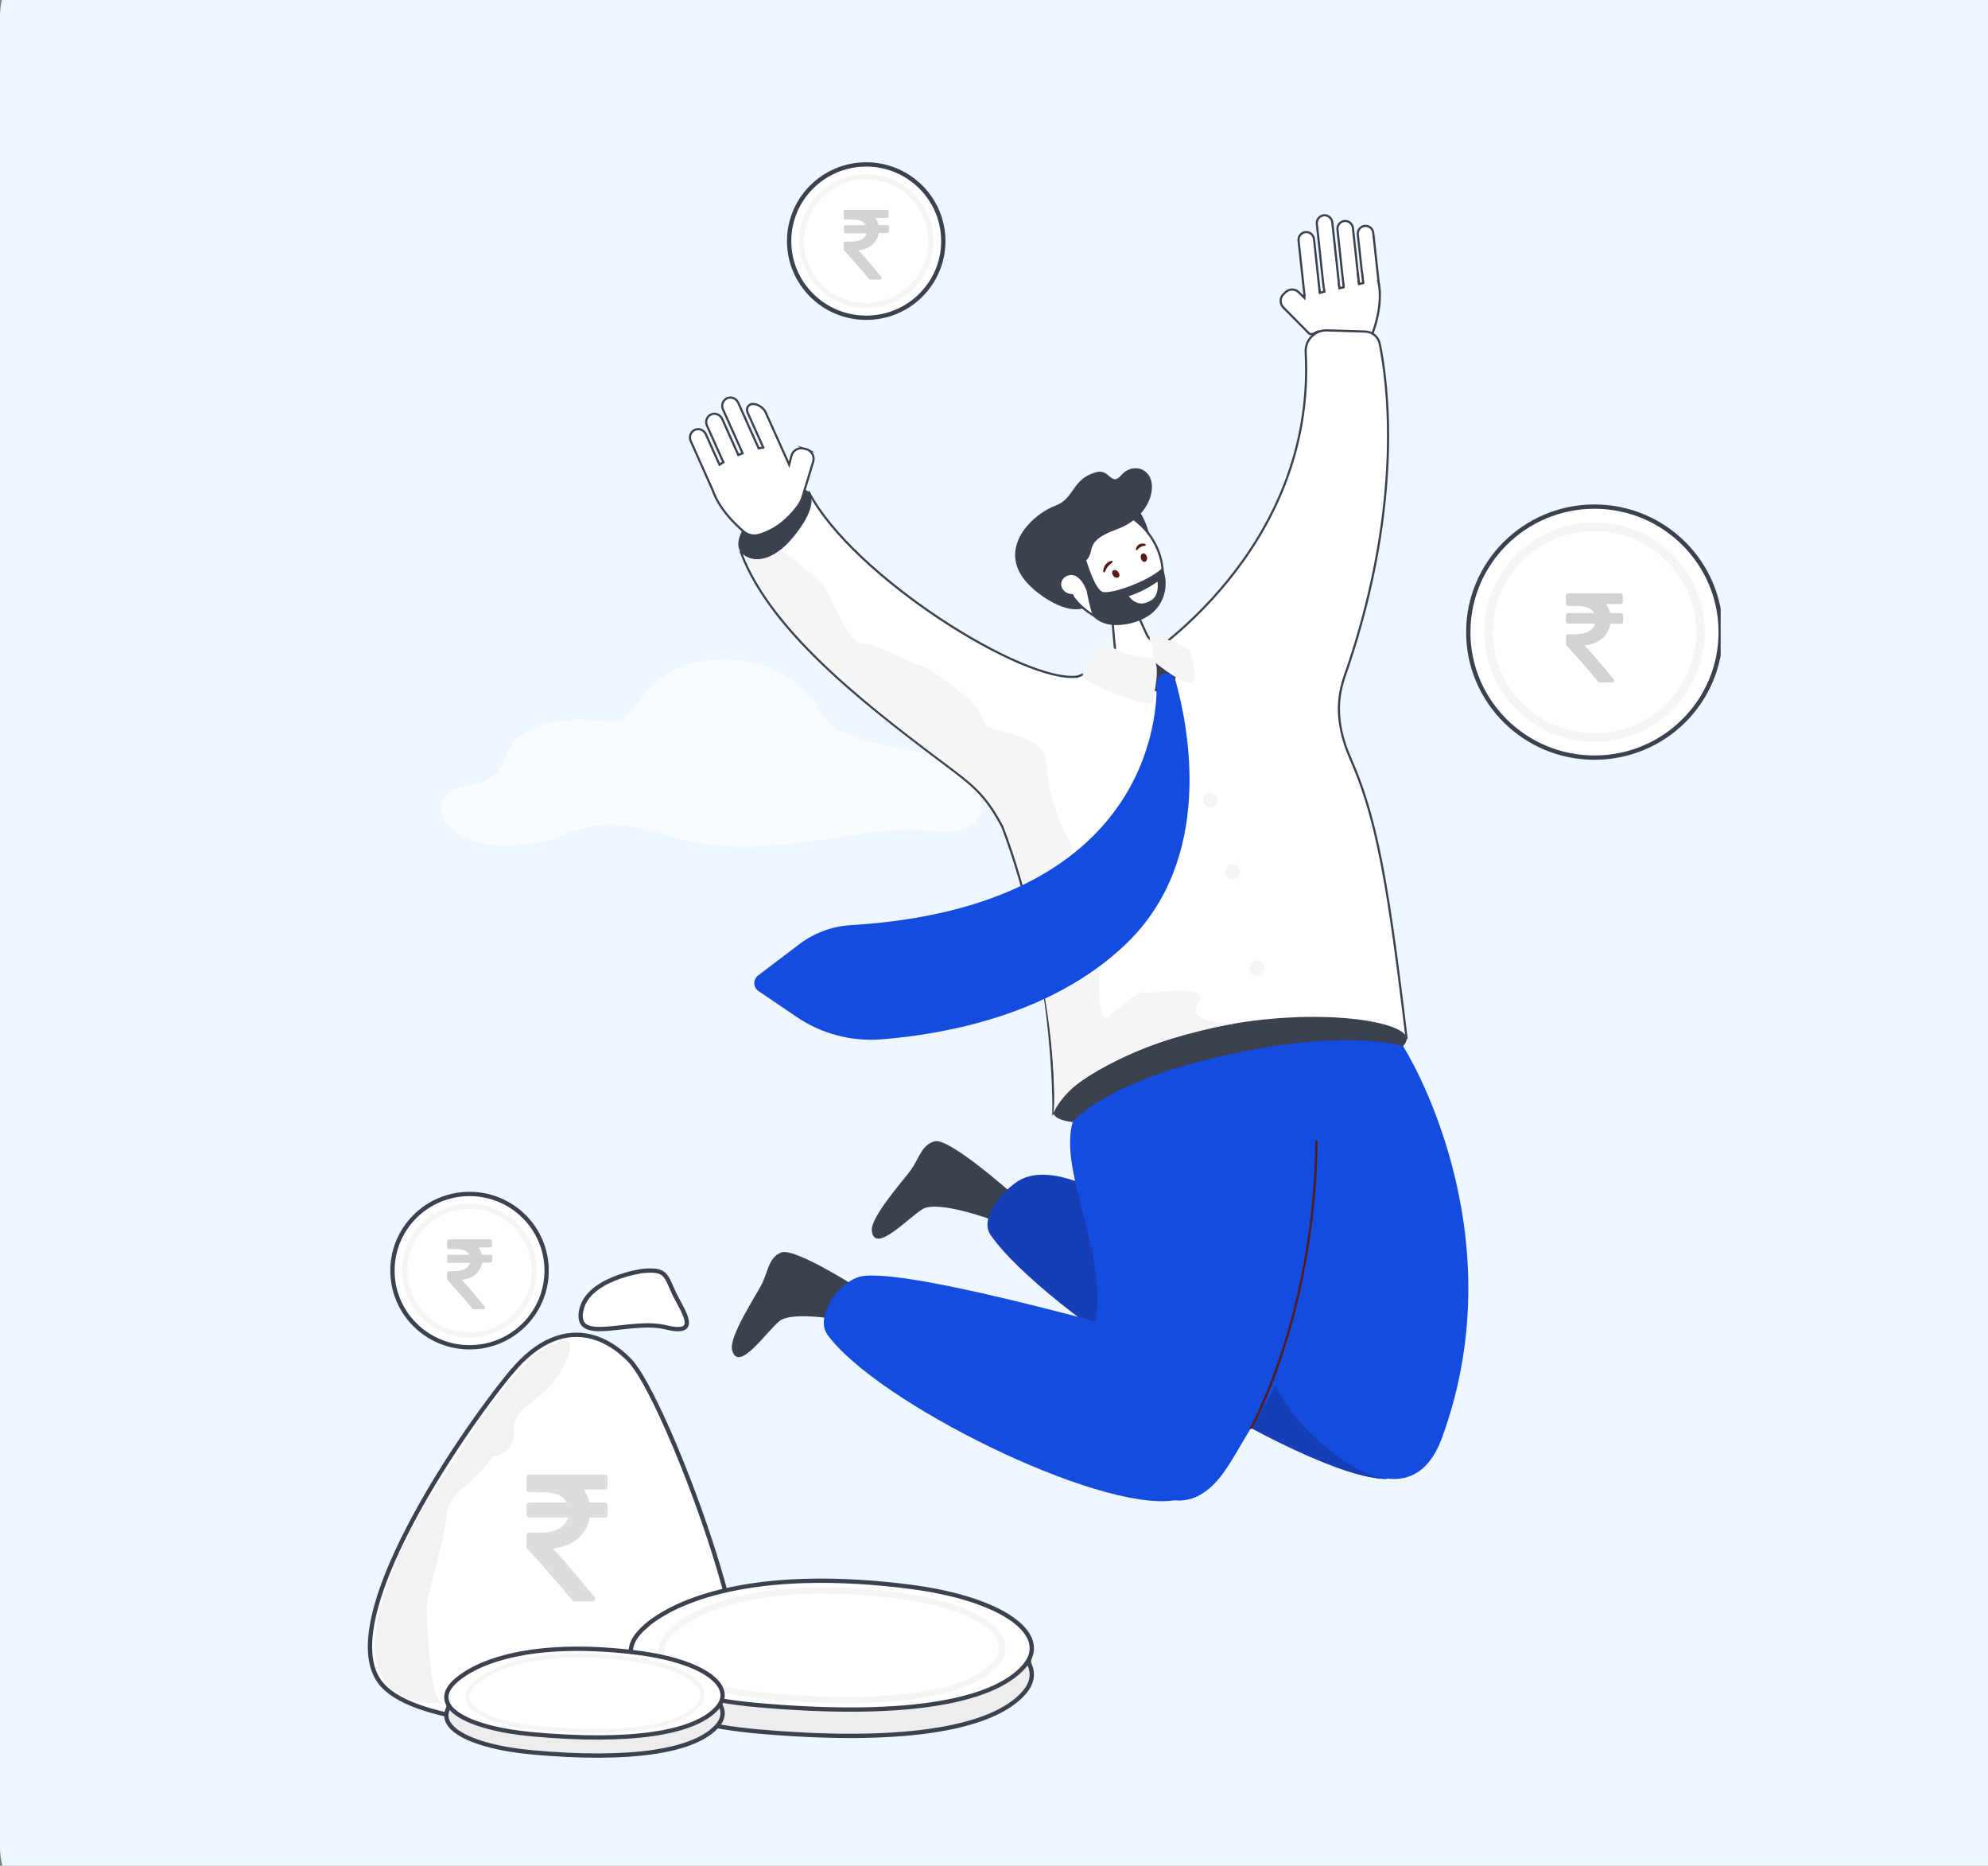 <svg width="243" height="228" viewBox="0 0 243 228" fill="none" xmlns="http://www.w3.org/2000/svg">
<rect x="0" y="0" width="243" height="228" fill="#808080" stroke="none"/>
<path d="M0 2C0 -2.971 4.029 -7 9 -7H243V234.694H9C4.029 234.694 0 230.664 0 225.694V2Z" fill="#EEF6FF"/>
<g clip-path="url(#clip0_9601_10746)">
<g clip-path="url(#clip1_9601_10746)">
<g opacity="0.6">
<path d="M100.384 86.999C100.384 86.999 96.602 79.715 87.019 80.629C77.443 81.544 78.58 88.841 74.02 88.155C69.461 87.469 63.072 88.155 61.707 92.714C60.335 97.28 54.182 94.772 53.947 98.645C53.718 102.526 61.014 105.263 69.454 101.84C77.894 98.417 81.996 104.498 93.859 103.394C105.721 102.29 107.191 100.925 114.207 101.611C121.222 102.297 121.059 97.489 117.865 94.295C114.671 91.101 101.75 91.408 100.378 86.999H100.384Z" fill="white"/>
</g>
</g>
<path d="M167.795 36.692C168.309 36.63 168.689 36.166 168.64 35.652L167.856 28.448C167.795 27.934 167.329 27.555 166.815 27.604C166.3 27.665 165.92 28.13 165.969 28.644L166.753 35.848C166.815 36.361 167.28 36.74 167.795 36.692Z" fill="white" stroke="#3C4150" stroke-width="0.263" stroke-miterlimit="10"/>
<path d="M121.271 149.078C121.271 149.078 114.618 146.607 112.755 147.769C110.893 148.931 106.874 153.297 106.568 150.387C106.396 148.723 110.403 144.284 111.383 142.914C112.351 141.544 112.67 139.844 114.299 139.465C116.1 139.061 123.82 145.947 123.82 145.947C123.82 145.947 123.085 146.656 122.362 147.733C121.32 149.286 121.283 149.066 121.283 149.066L121.271 149.078Z" fill="#3C4150"/>
<path d="M169.488 180.73C164.452 180.73 153.204 175.19 142.666 168.5C133.22 162.507 124.361 155.597 121.102 150.949C119.484 148.638 123.197 144.846 124.961 144.051C129.936 141.801 137.778 147.659 147.653 151.695C156.181 155.181 163.276 158.813 163.276 158.813L169.488 180.73Z" fill="#163FB7"/>
<path d="M169.487 180.73C164.451 180.73 153.203 175.19 142.666 168.5L147.641 151.695C156.169 155.181 163.263 158.813 163.263 158.813L169.475 180.73H169.487Z" fill="#163FB7"/>
<path d="M103.837 161.504C103.837 161.504 96.89 160.048 95.224 161.479C93.557 162.91 90.224 167.815 89.489 164.989C89.06 163.363 92.381 158.385 93.128 156.893C93.888 155.401 93.937 153.664 95.505 153.052C97.221 152.38 105.896 158.042 105.896 158.042C105.896 158.042 105.271 158.85 104.719 160.024C103.923 161.724 103.849 161.504 103.849 161.504H103.837Z" fill="#3C4150"/>
<path d="M104.866 156.086C102.134 157.052 99.671 161.064 101.129 163.082C107.047 171.313 134.163 184.767 143.511 183.348L144.871 164.549C144.871 164.549 109.939 154.288 104.854 156.086H104.866Z" fill="#134CDE"/>
<path d="M165.394 36.936C165.909 36.875 166.289 36.41 166.24 35.897L165.37 27.849C165.308 27.335 164.843 26.956 164.328 27.005C163.814 27.066 163.434 27.531 163.483 28.045L164.353 36.092C164.414 36.606 164.88 36.985 165.394 36.936Z" fill="white" stroke="#3C4150" stroke-width="0.263" stroke-miterlimit="10"/>
<path d="M162.981 37.205C163.496 37.144 163.875 36.679 163.826 36.166L163.655 34.588L162.846 27.152C162.785 26.638 162.319 26.259 161.805 26.308C161.29 26.369 160.91 26.834 160.959 27.347L161.927 36.349C161.989 36.863 162.454 37.242 162.969 37.193L162.981 37.205Z" fill="white" stroke="#3C4150" stroke-width="0.263" stroke-miterlimit="10"/>
<path d="M160.553 37.462C161.067 37.401 161.447 36.936 161.398 36.423L161.324 35.787L161.263 35.224L160.614 29.207C160.553 28.693 160.087 28.314 159.572 28.363C159.058 28.424 158.678 28.889 158.727 29.402L159.511 36.618C159.572 37.132 160.038 37.511 160.553 37.462Z" fill="white" stroke="#3C4150" stroke-width="0.263" stroke-miterlimit="10"/>
<path d="M159.34 36.3C159.462 38.196 160.234 40.409 160.234 40.409L167.525 41.351C167.525 41.351 169.301 37.425 168.419 34.16" fill="white"/>
<path d="M159.34 36.3C159.462 38.196 160.234 40.409 160.234 40.409L167.525 41.351C167.525 41.351 169.301 37.425 168.419 34.16" stroke="#3C4150" stroke-width="0.263" stroke-miterlimit="10"/>
<path d="M121.076 94.052C121.076 94.052 120.99 85.234 136.392 81.112C148.253 77.933 158.594 80.171 163.605 89.686C167.967 97.991 169.377 105.61 171.925 126.83C171.925 126.83 137.715 127.099 128.759 136.015C128.759 136.015 129.188 117.266 121.738 99.03C120.978 97.183 120.892 95.655 121.076 94.04V94.052Z" fill="white" stroke="#3C4150" stroke-width="0.263" stroke-miterlimit="10"/>
<path d="M122.522 101.036C120.733 97.673 119.373 96.315 116.494 94.15C107.096 87.081 94.304 77.627 90.555 67.463L98.886 60.174C104.204 70.374 125.23 83.608 131.761 82.678" fill="white"/>
<path d="M122.522 101.036C120.733 97.673 119.373 96.315 116.494 94.15C107.096 87.081 94.304 77.627 90.555 67.463L98.886 60.174C104.204 70.374 125.23 83.608 131.761 82.678" stroke="#3C4150" stroke-width="0.263" stroke-miterlimit="10"/>
<path d="M139.553 80.672C139.553 80.672 160.921 67.365 159.598 43.039C159.512 41.559 160.725 40.323 162.208 40.372L166.889 40.519C167.746 40.544 168.469 41.155 168.641 41.987C169.572 46.439 171.63 61.03 164.769 81.455C164.058 83.546 162.502 86.885 165.112 92.792" fill="white"/>
<path d="M139.553 80.672C139.553 80.672 160.921 67.365 159.598 43.039C159.512 41.559 160.725 40.323 162.208 40.372L166.889 40.519C167.746 40.544 168.469 41.155 168.641 41.987C169.572 46.439 171.63 61.03 164.769 81.455C164.058 83.546 162.502 86.885 165.112 92.792" stroke="#3C4150" stroke-width="0.263" stroke-miterlimit="10"/>
<path d="M128.77 136.016C129.174 138.095 139.086 137.374 151.07 134.976C163.065 132.579 172.328 128.898 171.936 126.819C171.532 124.739 160.909 123.039 148.913 125.437C136.918 127.834 128.365 133.925 128.77 136.004V136.016Z" fill="#3C4150"/>
<path d="M155.751 167.901C159.145 156.637 150.237 144.382 150.348 136.811C150.348 136.811 150.164 129.68 153.362 129.289C163.862 128.005 171.496 127.846 171.496 127.846C171.729 128.139 185.599 150.289 176.238 175.765C171.251 189.341 154.746 171.179 155.739 167.901H155.751Z" fill="#134CDE"/>
<path d="M131.907 166.922C138.168 156.954 129.003 144.394 131.122 137.116C131.122 137.116 134.516 132.799 147.198 129.582C163.886 125.351 171.507 127.833 171.507 127.833C171.642 128.151 166.178 153.248 152.92 174.493C151.83 176.242 150.788 178.235 149.587 179.923C141.17 191.689 130.081 169.821 131.907 166.922Z" fill="#134CDE"/>
<path d="M152.909 174.639C152.909 174.639 152.86 174.639 152.848 174.627C152.786 174.59 152.762 174.504 152.799 174.443C152.872 174.309 160.542 160.549 160.787 139.476C160.787 139.403 160.861 139.342 160.922 139.342C160.996 139.342 161.057 139.403 161.057 139.476C160.922 150.52 158.753 159.473 156.952 165.038C155.004 171.068 153.056 174.541 153.031 174.566C153.007 174.615 152.958 174.639 152.921 174.639H152.909Z" fill="#561C17"/>
<path d="M136.257 78.997L135.89 74.888L135.78 73.689L135.142 66.669L137.961 72.759L139.651 76.416L140.191 77.578C140.558 78.361 141.11 78.337 141.992 78.777C142.347 78.96 144.589 80.037 143.168 81.516C141.391 83.376 136.711 83.596 134.383 82.324C134.383 82.324 136.405 80.306 136.282 78.985L136.257 78.997Z" fill="white" stroke="#3C4150" stroke-width="0.263" stroke-miterlimit="10"/>
<path d="M139.15 62.29C139.15 62.29 140.167 63.635 140.559 65.69C140.951 67.745 137.104 63.892 137.104 63.892L139.162 62.29H139.15Z" fill="#3C4150"/>
<path d="M141.011 66.143C139.026 62.682 135.081 61.214 132.201 62.865C129.334 64.516 128.611 68.65 130.609 72.112C132.594 75.573 136.539 77.041 139.418 75.389C142.285 73.738 143.008 69.604 141.011 66.143Z" fill="white" stroke="#3C4150" stroke-width="0.263" stroke-miterlimit="10"/>
<path d="M129.678 70.253L132.251 68.871C132.814 68.565 133.231 68.027 133.341 67.403C133.537 66.314 134.015 65.605 136.564 64.663C139.786 63.477 141.097 60.725 140.754 58.927C140.411 57.093 138.316 56.616 137.054 58.071C135.792 59.526 135.657 57.276 134.04 57.692C131.013 58.475 131.393 60.896 129.016 61.789C125.904 62.963 121.358 67.55 126.198 71.879L129.678 70.24V70.253Z" fill="#3C4150"/>
<path d="M135.975 68.724C135.975 68.724 135.999 68.65 135.987 68.614C135.963 68.552 135.901 68.516 135.84 68.54C135.803 68.54 134.909 68.748 134.848 69.812C134.848 69.873 134.897 69.934 134.958 69.947C135.019 69.947 135.068 69.898 135.093 69.837C135.289 69.188 135.889 68.797 135.914 68.785C135.938 68.785 135.963 68.76 135.975 68.736V68.724Z" fill="#561C17"/>
<path d="M136.085 70.363C136.257 70.595 136.539 70.668 136.71 70.546C136.882 70.424 136.869 70.13 136.686 69.898C136.514 69.665 136.232 69.592 136.061 69.714C135.889 69.837 135.902 70.13 136.085 70.363Z" fill="#561C17"/>
<path d="M140.008 66.681C140.008 66.681 140.045 66.632 140.045 66.596C140.045 66.534 139.996 66.473 139.935 66.461C139.898 66.461 139.126 66.204 138.844 67.06C138.832 67.109 138.844 67.183 138.905 67.219C138.954 67.256 139.003 67.219 139.04 67.183C139.346 66.742 139.922 66.681 139.947 66.681C139.971 66.681 139.996 66.681 140.008 66.681Z" fill="#561C17"/>
<path d="M139.456 68.247C139.529 68.528 139.762 68.712 139.958 68.65C140.167 68.589 140.265 68.32 140.191 68.039C140.118 67.757 139.885 67.574 139.689 67.635C139.48 67.696 139.382 67.965 139.456 68.247Z" fill="#561C17"/>
<path d="M126.197 71.891C126.197 71.891 129.702 75.12 132.446 74.338C132.446 74.338 129.064 72.173 132.777 68.467C132.777 68.467 128.391 69.519 126.197 71.891Z" fill="#3C4150"/>
<path d="M130.805 72.576C131.516 72.699 132.177 72.295 132.3 71.659C132.41 71.023 131.932 70.412 131.222 70.289C130.511 70.167 129.849 70.571 129.727 71.207C129.616 71.843 130.094 72.454 130.805 72.576Z" fill="white"/>
<path d="M132.779 68.467C132.779 68.467 133.808 71.965 134.751 72.32C135.695 72.674 140.326 71.084 142.091 69.409C143.01 71.549 142.275 74.069 140.302 75.304C139.653 75.707 138.917 76.013 138.145 76.184C136.565 76.539 134.886 76.515 133.71 75.402C133.355 75.059 132.84 72.283 132.84 72.283C132.84 72.283 132.423 70.705 131.223 70.277C131.223 70.277 131.86 68.956 132.779 68.467Z" fill="#3C4150"/>
<path d="M141.479 71.073C141.479 71.073 139.947 72.247 137.975 72.846C137.975 72.846 138.967 74.473 140.744 73.348C141.773 72.687 141.479 71.073 141.479 71.073Z" fill="white"/>
<path d="M139.48 81.578C139.48 81.578 141.968 80.037 142.862 80.489C143.756 80.954 144.001 84.061 142.825 84.647C141.649 85.235 138.439 82.605 139.48 81.565V81.578Z" fill="#3C4150"/>
<path d="M140.888 80.465C140.888 80.465 137.028 80.147 135.999 79.07C134.97 77.994 132.078 81.847 132.372 82.691C132.667 83.534 140.508 86.58 140.79 85.871C141.06 85.161 141.966 81.052 140.888 80.465Z" fill="#F5F5F5"/>
<path d="M140.889 80.464C140.889 80.464 141.073 79.021 140.632 78.373C140.632 78.373 140.301 77.786 140.852 77.688C141.404 77.59 144.871 78.862 145.288 79.425C145.704 79.987 146.525 82.898 145.631 83.363C144.736 83.828 141.624 81.284 141.281 81.039C140.926 80.795 140.889 80.464 140.889 80.464Z" fill="#F5F5F5"/>
<path d="M154.551 118.355C154.551 118.856 154.146 119.248 153.656 119.248C153.166 119.248 152.762 118.844 152.762 118.355C152.762 117.865 153.056 117.388 153.546 117.388C154.244 117.388 154.563 117.853 154.563 118.355H154.551Z" fill="#F5F5F5"/>
<path d="M151.572 106.576C151.572 107.078 151.168 107.469 150.678 107.469C150.188 107.469 149.783 107.065 149.783 106.576C149.783 106.087 150.077 105.61 150.567 105.61C151.266 105.61 151.584 106.075 151.584 106.576H151.572Z" fill="#F5F5F5"/>
<path d="M148.828 97.832C148.828 98.334 148.424 98.725 147.934 98.725C147.443 98.725 147.039 98.322 147.039 97.832C147.039 97.343 147.333 96.866 147.823 96.866C148.522 96.866 148.84 97.331 148.84 97.832H148.828Z" fill="#F5F5F5"/>
<path d="M142.42 84.77C141.758 84.77 141.158 84.403 141.121 84.378L141.195 84.268C141.195 84.268 142.065 84.794 142.8 84.586C143.523 84.378 143.547 82.703 143.547 82.69H143.682C143.682 82.764 143.657 84.488 142.836 84.721C142.702 84.757 142.555 84.77 142.42 84.77Z" fill="#561C17"/>
<path d="M134.357 118.098C134.357 118.098 134.05 125.326 135.423 124.274C136.795 123.222 139.54 120.789 139.552 121.241C139.564 121.694 148.276 119.932 146.462 122.574C144.649 125.216 151.143 125.045 151.143 125.045C151.143 125.045 132.568 127.98 128.757 136.016C128.757 136.016 129.382 132.028 127.74 122.012C127.74 122.012 132.163 120.006 134.357 118.098Z" fill="#F5F5F5"/>
<path d="M96.559 66.094C93.876 69.078 91.474 68.626 90.555 67.476C89.636 66.326 90.837 63.844 93.226 61.936C95.628 60.028 97.968 59.037 98.887 60.187C99.806 61.337 98.605 63.819 96.559 66.094Z" fill="#3C4150"/>
<path d="M127.999 93.833C127.815 88.769 120.524 90.2 120.145 87.913C119.765 85.626 112.965 81.223 112.389 81.284C111.813 81.333 106.838 78.459 105.503 78.691C104.167 78.924 102.158 74.545 101.312 72.601C100.626 71.023 96.828 68.198 95.419 67.182C93.495 68.699 91.841 68.54 90.922 67.818C94.831 77.86 107.439 87.167 116.726 94.163C119.593 96.328 120.966 97.685 122.754 101.049C124.004 104.363 125.009 107.678 125.818 110.87L125.891 110.943L131.246 103.764C131.246 103.764 128.195 98.908 128.011 93.845L127.999 93.833Z" fill="#F5F5F5"/>
<path d="M98.579 54.903L98.236 54.817C97.587 54.646 96.913 55.049 96.742 55.698L96.46 56.786L93.58 50.377C93.335 49.827 92.625 49.362 92.024 49.362C91.51 49.362 91.154 49.9 91.363 50.377L93.299 54.682C93.115 54.719 92.931 54.756 92.735 54.793L90.235 49.215C90.015 48.739 89.476 48.457 88.973 48.628C88.397 48.824 88.128 49.46 88.361 49.998L90.775 55.392C90.603 55.465 90.419 55.526 90.248 55.6L88.275 51.197C88.054 50.72 87.515 50.438 87.013 50.61C86.437 50.805 86.168 51.441 86.4 51.98L88.422 56.493C88.251 56.59 88.103 56.688 87.944 56.786L86.266 53.044C86.033 52.542 85.445 52.31 84.93 52.53C84.428 52.762 84.195 53.362 84.415 53.863L87.111 59.893C87.907 62.18 89.831 64.051 90.897 64.956C91.412 65.397 92.11 65.543 92.772 65.36C93.948 65.03 95.872 64.149 97.599 61.739C97.82 61.434 97.979 61.091 98.089 60.724L99.413 56.37C99.584 55.722 99.18 55.049 98.531 54.878L98.579 54.903Z" fill="white" stroke="#3C4150" stroke-width="0.263" stroke-miterlimit="10"/>
<path d="M161.277 35.211L161.339 35.786L161.89 35.639L161.792 35.101" fill="white"/>
<path d="M161.277 35.211L161.339 35.786L161.89 35.639L161.792 35.101" stroke="#3C4150" stroke-width="0.263" stroke-miterlimit="10"/>
<path d="M163.652 34.588L163.738 35.224L164.24 35.102L164.179 34.502" fill="white"/>
<path d="M163.652 34.588L163.738 35.224L164.24 35.102L164.179 34.502" stroke="#3C4150" stroke-width="0.263" stroke-miterlimit="10"/>
<path d="M165.971 33.303L166.13 34.71L166.632 34.588L166.485 33.34" fill="white"/>
<path d="M165.971 33.303L166.13 34.71L166.632 34.588L166.485 33.34" stroke="#3C4150" stroke-width="0.263" stroke-miterlimit="10"/>
<path d="M159.438 35.932V36.397L158.752 35.724C158.311 35.272 157.576 35.272 157.122 35.724L156.877 35.957C156.424 36.397 156.424 37.131 156.877 37.584L160.063 40.8C160.063 40.8 160.394 40.947 161.006 40.519" fill="white"/>
<path d="M159.438 35.932V36.397L158.752 35.724C158.311 35.272 157.576 35.272 157.122 35.724L156.877 35.957C156.424 36.397 156.424 37.131 156.877 37.584L160.063 40.8C160.063 40.8 160.394 40.947 161.006 40.519" stroke="#3C4150" stroke-width="0.263" stroke-miterlimit="10"/>
<path d="M141.379 83.498C141.477 86.8 140.926 110.796 103.996 113.059C101.705 113.193 99.511 114.013 97.686 115.395L92.662 119.211C92.025 119.7 92.049 120.654 92.711 121.106L97.416 124.299C100.443 126.341 104.069 127.295 107.709 127.014C115.33 126.414 128.563 124.078 137.642 115.346C148.437 104.974 145.337 89.05 143.683 83.155C143.413 82.201 142.163 81.993 141.6 82.8C141.453 83.008 141.379 83.253 141.391 83.51L141.379 83.498Z" fill="#134CDE"/>
<path d="M210.325 77.247C210.325 85.723 203.427 92.584 194.899 92.584C186.371 92.584 179.473 85.711 179.473 77.247C179.473 68.784 186.383 61.91 194.899 61.91C203.414 61.91 210.325 68.784 210.325 77.247Z" fill="white" stroke="#3C4150" stroke-width="0.526" stroke-miterlimit="10"/>
<path d="M194.898 64.894C188.049 64.894 182.474 70.435 182.474 77.247C182.474 84.059 188.049 89.6 194.898 89.6C201.747 89.6 207.322 84.059 207.322 77.247C207.322 70.435 201.747 64.894 194.898 64.894ZM194.898 90.652C187.473 90.652 181.42 84.634 181.42 77.247C181.42 69.86 187.461 63.843 194.898 63.843C202.335 63.843 208.376 69.86 208.376 77.247C208.376 84.634 202.335 90.652 194.898 90.652Z" fill="#F5F5F5"/>
<path d="M198.317 75.01C198.317 75.01 198.207 74.936 198.133 74.936H196.81C196.724 74.508 196.552 74.141 196.307 73.823H198.108C198.182 73.823 198.243 73.799 198.292 73.75C198.341 73.701 198.366 73.64 198.366 73.567V72.784C198.366 72.71 198.341 72.649 198.292 72.6C198.243 72.551 198.182 72.527 198.108 72.527H191.664C191.59 72.527 191.529 72.551 191.48 72.6C191.431 72.649 191.406 72.71 191.406 72.784V73.811C191.406 73.872 191.431 73.933 191.48 73.982C191.529 74.031 191.59 74.056 191.651 74.056H192.779C193.869 74.056 194.567 74.349 194.862 74.924H191.664C191.59 74.924 191.529 74.948 191.48 74.998C191.431 75.046 191.406 75.108 191.406 75.169V75.951C191.406 76.025 191.431 76.086 191.48 76.135C191.529 76.184 191.59 76.208 191.664 76.208H194.972C194.862 76.636 194.592 76.954 194.175 77.174C193.759 77.395 193.207 77.505 192.533 77.505H191.664C191.602 77.505 191.541 77.529 191.492 77.578C191.443 77.627 191.418 77.688 191.418 77.749V78.728C191.418 78.789 191.443 78.85 191.492 78.899C192.484 79.951 193.771 81.418 195.352 83.302C195.401 83.363 195.462 83.4 195.548 83.4H197.055C197.165 83.4 197.239 83.351 197.275 83.265C197.324 83.168 197.312 83.082 197.239 83.008C195.731 81.162 194.543 79.792 193.685 78.874C194.567 78.777 195.278 78.483 195.829 78.031C196.381 77.566 196.712 76.967 196.834 76.221H198.133C198.207 76.221 198.268 76.196 198.317 76.147C198.366 76.098 198.39 76.037 198.39 75.976V75.193C198.39 75.12 198.366 75.059 198.317 75.01Z" fill="#D3D3D3"/>
<path d="M191.04 87.827H190.942C189.594 87.301 188.357 86.555 187.279 85.588C187.168 85.491 187.156 85.307 187.266 85.197C187.364 85.087 187.548 85.075 187.658 85.173C188.675 86.102 189.852 86.811 191.138 87.288C191.285 87.337 191.359 87.509 191.297 87.643C191.261 87.753 191.15 87.827 191.04 87.827Z" fill="white"/>
<path d="M186.249 84.365C186.163 84.365 186.089 84.329 186.028 84.255C185.893 84.084 185.758 83.913 185.636 83.742C185.55 83.619 185.575 83.448 185.709 83.35C185.832 83.264 186.004 83.289 186.102 83.411C186.224 83.582 186.347 83.742 186.469 83.9C186.567 84.023 186.543 84.194 186.42 84.292C186.371 84.329 186.31 84.353 186.249 84.353V84.365Z" fill="white"/>
<path d="M195.647 63.292C195.439 63.292 195.23 63.28 195.022 63.28C194.863 63.28 194.74 63.158 194.74 62.999C194.74 62.84 194.863 62.718 195.022 62.718C195.23 62.718 195.451 62.718 195.671 62.73C195.831 62.73 195.941 62.864 195.941 63.023C195.941 63.17 195.806 63.292 195.659 63.292H195.647Z" fill="white"/>
<path d="M201.417 64.76L201.295 64.736C200.314 64.246 199.273 63.879 198.195 63.635C198.048 63.598 197.95 63.451 197.986 63.305C198.023 63.158 198.17 63.06 198.317 63.097C199.432 63.353 200.51 63.733 201.54 64.234C201.674 64.308 201.736 64.466 201.662 64.601C201.613 64.699 201.515 64.76 201.417 64.76Z" fill="white"/>
<path d="M203.194 65.787L203.035 65.738C202.864 65.628 202.692 65.506 202.521 65.408C202.386 65.322 202.349 65.151 202.435 65.029C202.521 64.894 202.692 64.858 202.815 64.943C202.998 65.053 203.182 65.175 203.354 65.298C203.476 65.383 203.513 65.555 203.427 65.689C203.378 65.763 203.28 65.811 203.194 65.811V65.787Z" fill="white"/>
<path d="M115.304 29.463C115.304 34.636 111.089 38.831 105.881 38.831C100.674 38.831 96.459 34.636 96.459 29.463C96.459 24.289 100.686 20.094 105.881 20.094C111.076 20.094 115.304 24.289 115.304 29.463Z" fill="white" stroke="#3C4150" stroke-width="0.526" stroke-miterlimit="10"/>
<path d="M105.88 21.917C101.702 21.917 98.296 25.305 98.296 29.463C98.296 33.621 101.702 37.009 105.88 37.009C110.059 37.009 113.465 33.621 113.465 29.463C113.465 25.305 110.059 21.917 105.88 21.917ZM105.88 37.657C101.347 37.657 97.647 33.988 97.647 29.463C97.647 24.938 101.335 21.269 105.88 21.269C110.426 21.269 114.114 24.938 114.114 29.463C114.114 33.988 110.426 37.657 105.88 37.657Z" fill="#F5F5F5"/>
<path d="M108.577 27.567C108.577 27.567 108.491 27.518 108.43 27.518H107.388C107.315 27.176 107.192 26.895 106.996 26.638H108.418C108.418 26.638 108.528 26.613 108.565 26.589C108.601 26.552 108.626 26.503 108.626 26.454V25.831C108.626 25.831 108.601 25.733 108.565 25.696C108.528 25.659 108.479 25.647 108.418 25.647H103.321C103.321 25.647 103.222 25.672 103.186 25.696C103.149 25.733 103.137 25.782 103.137 25.831V26.638C103.137 26.638 103.161 26.736 103.198 26.772C103.235 26.809 103.284 26.834 103.333 26.834H104.215C105.073 26.834 105.624 27.066 105.857 27.518H103.333C103.333 27.518 103.235 27.543 103.198 27.567C103.161 27.604 103.149 27.653 103.149 27.702V28.326C103.149 28.326 103.161 28.424 103.198 28.46C103.235 28.497 103.284 28.509 103.333 28.509H105.943C105.857 28.839 105.649 29.096 105.318 29.267C104.987 29.439 104.558 29.524 104.019 29.524H103.333C103.333 29.524 103.235 29.549 103.198 29.585C103.161 29.622 103.137 29.671 103.137 29.72V30.491C103.137 30.491 103.149 30.588 103.186 30.625C103.97 31.457 104.987 32.606 106.237 34.099C106.273 34.147 106.322 34.172 106.396 34.172H107.584C107.67 34.172 107.731 34.135 107.756 34.062C107.793 33.988 107.793 33.915 107.731 33.854C106.543 32.398 105.6 31.31 104.926 30.588C105.624 30.503 106.188 30.283 106.616 29.916C107.045 29.549 107.315 29.072 107.413 28.485H108.442C108.442 28.485 108.552 28.46 108.589 28.424C108.626 28.387 108.65 28.338 108.65 28.289V27.665C108.65 27.665 108.626 27.567 108.589 27.531L108.577 27.567Z" fill="#D3D3D3"/>
<path d="M103.516 35.933H103.455C102.622 35.615 101.874 35.162 101.225 34.563C101.152 34.502 101.152 34.392 101.225 34.319C101.286 34.245 101.397 34.245 101.47 34.319C102.095 34.881 102.806 35.321 103.59 35.615C103.676 35.652 103.725 35.749 103.688 35.835C103.663 35.908 103.602 35.945 103.529 35.945L103.516 35.933Z" fill="white"/>
<path d="M100.6 33.817C100.6 33.817 100.502 33.792 100.465 33.756C100.38 33.658 100.306 33.548 100.233 33.438C100.184 33.364 100.196 33.254 100.269 33.205C100.343 33.156 100.453 33.169 100.502 33.242C100.576 33.34 100.649 33.45 100.723 33.548C100.784 33.621 100.772 33.731 100.698 33.78C100.661 33.805 100.625 33.817 100.588 33.817H100.6Z" fill="white"/>
<path d="M106.335 20.939C106.212 20.939 106.077 20.939 105.955 20.939C105.857 20.939 105.783 20.865 105.783 20.767C105.783 20.67 105.857 20.596 105.955 20.596C106.09 20.596 106.212 20.596 106.347 20.596C106.445 20.596 106.518 20.682 106.506 20.767C106.506 20.853 106.42 20.927 106.335 20.927V20.939Z" fill="white"/>
<path d="M109.863 21.843H109.789C109.189 21.525 108.552 21.305 107.902 21.158C107.804 21.134 107.755 21.048 107.78 20.95C107.804 20.865 107.89 20.804 107.988 20.828C108.662 20.987 109.324 21.22 109.948 21.525C110.034 21.562 110.071 21.672 110.022 21.758C109.997 21.819 109.936 21.855 109.875 21.855L109.863 21.843Z" fill="white"/>
<path d="M110.941 22.467L110.843 22.442C110.733 22.369 110.635 22.308 110.524 22.235C110.439 22.186 110.414 22.076 110.475 22.002C110.524 21.917 110.635 21.892 110.708 21.953C110.819 22.027 110.929 22.088 111.039 22.161C111.113 22.21 111.137 22.32 111.088 22.394C111.051 22.442 111.002 22.467 110.941 22.467Z" fill="white"/>
<path d="M66.815 155.274C66.815 160.448 62.6 164.643 57.393 164.643C52.186 164.643 47.971 160.448 47.971 155.274C47.971 150.101 52.186 145.906 57.393 145.906C62.6 145.906 66.815 150.101 66.815 155.274Z" fill="white" stroke="#3C4150" stroke-width="0.526" stroke-miterlimit="10"/>
<path d="M57.392 147.729C53.214 147.729 49.808 151.116 49.808 155.275C49.808 159.433 53.214 162.821 57.392 162.821C61.57 162.821 64.977 159.433 64.977 155.275C64.977 151.116 61.57 147.729 57.392 147.729ZM57.392 163.469C52.858 163.469 49.158 159.8 49.158 155.275C49.158 150.749 52.846 147.08 57.392 147.08C61.938 147.08 65.626 150.749 65.626 155.275C65.626 159.8 61.938 163.469 57.392 163.469Z" fill="#F5F5F5"/>
<path d="M60.089 153.379C60.089 153.379 60.003 153.33 59.942 153.33H58.9C58.827 152.988 58.704 152.706 58.508 152.45H59.929C59.929 152.45 60.04 152.425 60.076 152.401C60.113 152.364 60.138 152.315 60.138 152.266V151.642C60.138 151.642 60.113 151.545 60.076 151.508C60.04 151.471 59.991 151.459 59.929 151.459H54.832C54.832 151.459 54.734 151.483 54.697 151.508C54.661 151.545 54.648 151.593 54.648 151.642V152.45C54.648 152.45 54.673 152.547 54.71 152.584C54.746 152.621 54.795 152.645 54.844 152.645H55.727C56.584 152.645 57.136 152.878 57.368 153.33H54.844C54.844 153.33 54.746 153.355 54.71 153.379C54.673 153.416 54.661 153.465 54.661 153.514V154.137C54.661 154.137 54.673 154.235 54.71 154.272C54.746 154.309 54.795 154.321 54.844 154.321H57.454C57.368 154.651 57.16 154.908 56.829 155.079C56.499 155.25 56.07 155.336 55.531 155.336H54.844C54.844 155.336 54.746 155.36 54.71 155.397C54.673 155.434 54.648 155.483 54.648 155.532V156.302C54.648 156.302 54.661 156.4 54.697 156.437C55.482 157.268 56.499 158.418 57.748 159.91C57.785 159.959 57.834 159.984 57.908 159.984H59.096C59.182 159.984 59.243 159.947 59.268 159.874C59.304 159.8 59.304 159.727 59.243 159.666C58.055 158.21 57.111 157.122 56.437 156.4C57.136 156.314 57.699 156.094 58.128 155.727C58.557 155.361 58.827 154.884 58.925 154.296H59.954C59.954 154.296 60.064 154.272 60.101 154.235C60.138 154.199 60.162 154.15 60.162 154.101V153.477C60.162 153.477 60.138 153.379 60.101 153.342L60.089 153.379Z" fill="#D3D3D3"/>
<path d="M55.028 161.733H54.967C54.134 161.415 53.386 160.962 52.737 160.363C52.663 160.302 52.663 160.192 52.737 160.118C52.798 160.045 52.908 160.045 52.982 160.118C53.607 160.681 54.317 161.121 55.102 161.415C55.187 161.451 55.236 161.549 55.2 161.635C55.175 161.708 55.114 161.745 55.04 161.745L55.028 161.733Z" fill="white"/>
<path d="M52.112 159.628C52.112 159.628 52.014 159.604 51.977 159.567C51.891 159.469 51.818 159.359 51.744 159.249C51.695 159.176 51.708 159.066 51.781 159.017C51.855 158.968 51.965 158.98 52.014 159.054C52.087 159.151 52.161 159.261 52.234 159.359C52.296 159.433 52.283 159.543 52.21 159.592C52.173 159.616 52.136 159.628 52.1 159.628H52.112Z" fill="white"/>
<path d="M57.846 146.75C57.724 146.75 57.589 146.75 57.467 146.75C57.368 146.75 57.295 146.676 57.295 146.579C57.295 146.481 57.368 146.407 57.467 146.407C57.601 146.407 57.724 146.407 57.858 146.407C57.957 146.407 58.03 146.493 58.018 146.579C58.018 146.664 57.932 146.738 57.846 146.738V146.75Z" fill="white"/>
<path d="M61.374 147.643H61.301C60.7 147.325 60.063 147.105 59.414 146.958C59.316 146.933 59.267 146.848 59.291 146.75C59.316 146.664 59.402 146.603 59.5 146.628C60.174 146.787 60.835 147.019 61.46 147.325C61.546 147.361 61.583 147.471 61.534 147.557C61.509 147.618 61.448 147.655 61.387 147.655L61.374 147.643Z" fill="white"/>
<path d="M62.453 148.267L62.355 148.242C62.245 148.169 62.146 148.108 62.036 148.034C61.95 147.985 61.926 147.875 61.987 147.802C62.036 147.716 62.146 147.692 62.22 147.753C62.33 147.826 62.441 147.888 62.551 147.961C62.624 148.01 62.649 148.12 62.6 148.193C62.563 148.242 62.514 148.267 62.453 148.267Z" fill="white"/>
<path d="M62.539 167.627C55.775 175.834 41.023 197.885 46.365 205.456C51.707 213.027 83.969 211.339 89.25 208.526C94.531 205.713 81.285 170.66 76.972 166.245C74.118 163.322 70.797 162.368 67.513 163.713C65.823 164.398 64.156 165.695 62.551 167.639L62.539 167.627Z" fill="white" stroke="#3C4150" stroke-width="0.526" stroke-miterlimit="10"/>
<path d="M78.491 155.324C78.491 155.324 71.654 156.253 71.017 160.301C70.368 164.362 76.996 161.121 81.42 162.209C85.843 163.286 83.343 160.093 82.351 157.953C81.358 155.813 81.42 155.03 78.503 155.324H78.491Z" fill="white" stroke="#3C4150" stroke-width="0.526" stroke-miterlimit="10"/>
<path d="M77.096 205.284V201.945L126.107 201.639L126.033 205.284H77.096Z" fill="#6AA319"/>
<path d="M79.018 201.848C83.478 198.142 93.648 194.888 111.157 197.114C122.552 198.558 128.507 202.961 125.223 206.801C121.229 211.461 109.589 213.112 92.447 211.571C80.648 210.507 73.456 206.483 79.031 201.86L79.018 201.848Z" fill="#EDEDED" stroke="#3C4150" stroke-width="0.526" stroke-miterlimit="10"/>
<path d="M79.02 198.631C83.48 194.925 93.65 191.672 111.159 193.898C122.554 195.341 128.509 199.744 125.225 203.585C121.231 208.245 109.591 209.896 92.449 208.355C80.65 207.291 73.457 203.267 79.032 198.644L79.02 198.631Z" fill="white" stroke="#3C4150" stroke-width="0.526" stroke-miterlimit="10"/>
<path d="M103.659 208.135C100.681 208.135 97.41 207.976 93.856 207.658C86.468 206.997 81.383 204.992 80.587 202.435C80.109 200.907 81.224 199.574 82.241 198.717C84.63 196.724 92.117 192.345 109.858 194.608C116.757 195.489 121.695 197.69 122.724 200.356C123.128 201.408 122.908 202.484 122.062 203.463C120.31 205.505 116.953 206.887 112.076 207.597C109.613 207.951 106.808 208.135 103.671 208.135H103.659ZM82.719 199.304C81.493 200.32 81.016 201.298 81.297 202.215C81.996 204.441 86.946 206.276 93.918 206.9C108.388 208.196 118.178 206.802 121.474 202.974C122.136 202.215 122.307 201.42 122.001 200.625C121.082 198.253 116.279 196.186 109.748 195.366C102.972 194.51 97.018 194.547 92.043 195.489C86.983 196.442 84.177 198.094 82.706 199.317L82.719 199.304Z" fill="#F5F5F5"/>
<path d="M54.551 209.835V207.536L88.319 207.328L88.27 209.835H54.551Z" fill="#6AA319"/>
<path d="M55.874 207.462C58.95 204.906 65.958 202.668 78.015 204.196C85.869 205.199 89.973 208.233 87.707 210.862C84.95 214.066 76.936 215.216 65.125 214.152C57.001 213.418 52.039 210.654 55.874 207.462Z" fill="#EDEDED" stroke="#3C4150" stroke-width="0.526" stroke-miterlimit="10"/>
<path d="M55.874 205.248C58.95 202.692 65.958 200.454 78.015 201.983C85.869 202.986 89.973 206.019 87.707 208.649C84.95 211.853 76.936 213.003 65.125 211.939C57.001 211.205 52.039 208.441 55.874 205.248Z" fill="white" stroke="#3C4150" stroke-width="0.526" stroke-miterlimit="10"/>
<path d="M72.782 211.792C70.748 211.792 68.518 211.682 66.104 211.462C61.007 211.009 57.503 209.627 56.964 207.866C56.78 207.279 56.829 206.362 58.103 205.31C59.757 203.94 64.903 200.919 77.132 202.472C81.885 203.072 85.28 204.588 85.99 206.435C86.272 207.169 86.113 207.903 85.537 208.575C83.724 210.691 79.288 211.78 72.794 211.78L72.782 211.792ZM58.434 205.714C57.588 206.411 57.258 207.083 57.454 207.719C57.931 209.248 61.35 210.52 66.153 210.948C76.127 211.841 82.866 210.887 85.132 208.245C85.586 207.719 85.708 207.169 85.5 206.631C84.875 205.004 81.555 203.573 77.058 202.998C72.39 202.399 68.285 202.436 64.854 203.084C61.374 203.744 59.438 204.882 58.422 205.714H58.434Z" fill="#F5F5F5"/>
<path d="M74.191 183.71C74.129 183.649 74.043 183.612 73.933 183.612H72.046C71.924 183 71.691 182.475 71.336 182.022H73.909C74.019 182.022 74.093 181.985 74.166 181.924C74.227 181.863 74.264 181.777 74.264 181.667V180.542C74.264 180.444 74.227 180.359 74.166 180.285C74.105 180.224 74.019 180.187 73.909 180.187H64.707C64.609 180.187 64.523 180.224 64.45 180.285C64.376 180.346 64.352 180.432 64.352 180.542V182.01C64.352 182.108 64.388 182.193 64.462 182.254C64.535 182.328 64.609 182.365 64.707 182.365H66.312C67.868 182.365 68.861 182.78 69.277 183.612H64.707C64.609 183.612 64.523 183.649 64.45 183.71C64.376 183.771 64.352 183.857 64.352 183.967V185.092C64.352 185.19 64.388 185.275 64.45 185.349C64.511 185.41 64.597 185.447 64.707 185.447H69.424C69.265 186.046 68.885 186.511 68.297 186.816C67.709 187.134 66.925 187.293 65.944 187.293H64.707C64.609 187.293 64.523 187.33 64.462 187.403C64.388 187.477 64.352 187.55 64.352 187.648V189.042C64.352 189.14 64.388 189.214 64.45 189.287C65.859 190.779 67.697 192.871 69.951 195.573C70.012 195.659 70.11 195.708 70.233 195.708H72.389C72.549 195.708 72.647 195.647 72.708 195.512C72.781 195.378 72.769 195.255 72.659 195.133C70.502 192.504 68.812 190.547 67.586 189.238C68.836 189.091 69.853 188.688 70.637 188.027C71.421 187.367 71.899 186.511 72.058 185.459H73.909C74.019 185.459 74.093 185.422 74.166 185.361C74.227 185.3 74.264 185.214 74.264 185.104V183.979C74.264 183.881 74.227 183.795 74.166 183.722L74.191 183.71Z" fill="#DDDDDD"/>
<path d="M60.101 178.023C58.239 181.399 54.93 181.9 54.563 185.435C54.195 188.97 52.161 194.877 52.161 196.393C52.161 197.91 52.529 207.976 54.072 208.135C54.072 208.135 44.393 209.125 45.998 198.925C47.603 188.725 55.641 178.561 56.878 176.335C58.116 174.109 61.081 170.134 63.078 167.994C64.291 166.172 66.338 164.79 67.857 164.154C69.376 163.518 70.736 163.689 68.543 167.566C66.35 171.443 62.637 171.749 62.809 174.794C62.98 177.84 60.113 178.011 60.113 178.011L60.101 178.023Z" fill="#F2F2F2"/>
</g>
<defs>
<clipPath id="clip0_9601_10746">
<rect width="166.573" height="205.113" fill="white" transform="translate(43.75 19.789)"/>
</clipPath>
<clipPath id="clip1_9601_10746">
<rect width="66.041" height="22.98" fill="white" transform="translate(53.947 80.551)"/>
</clipPath>
</defs>
</svg>
